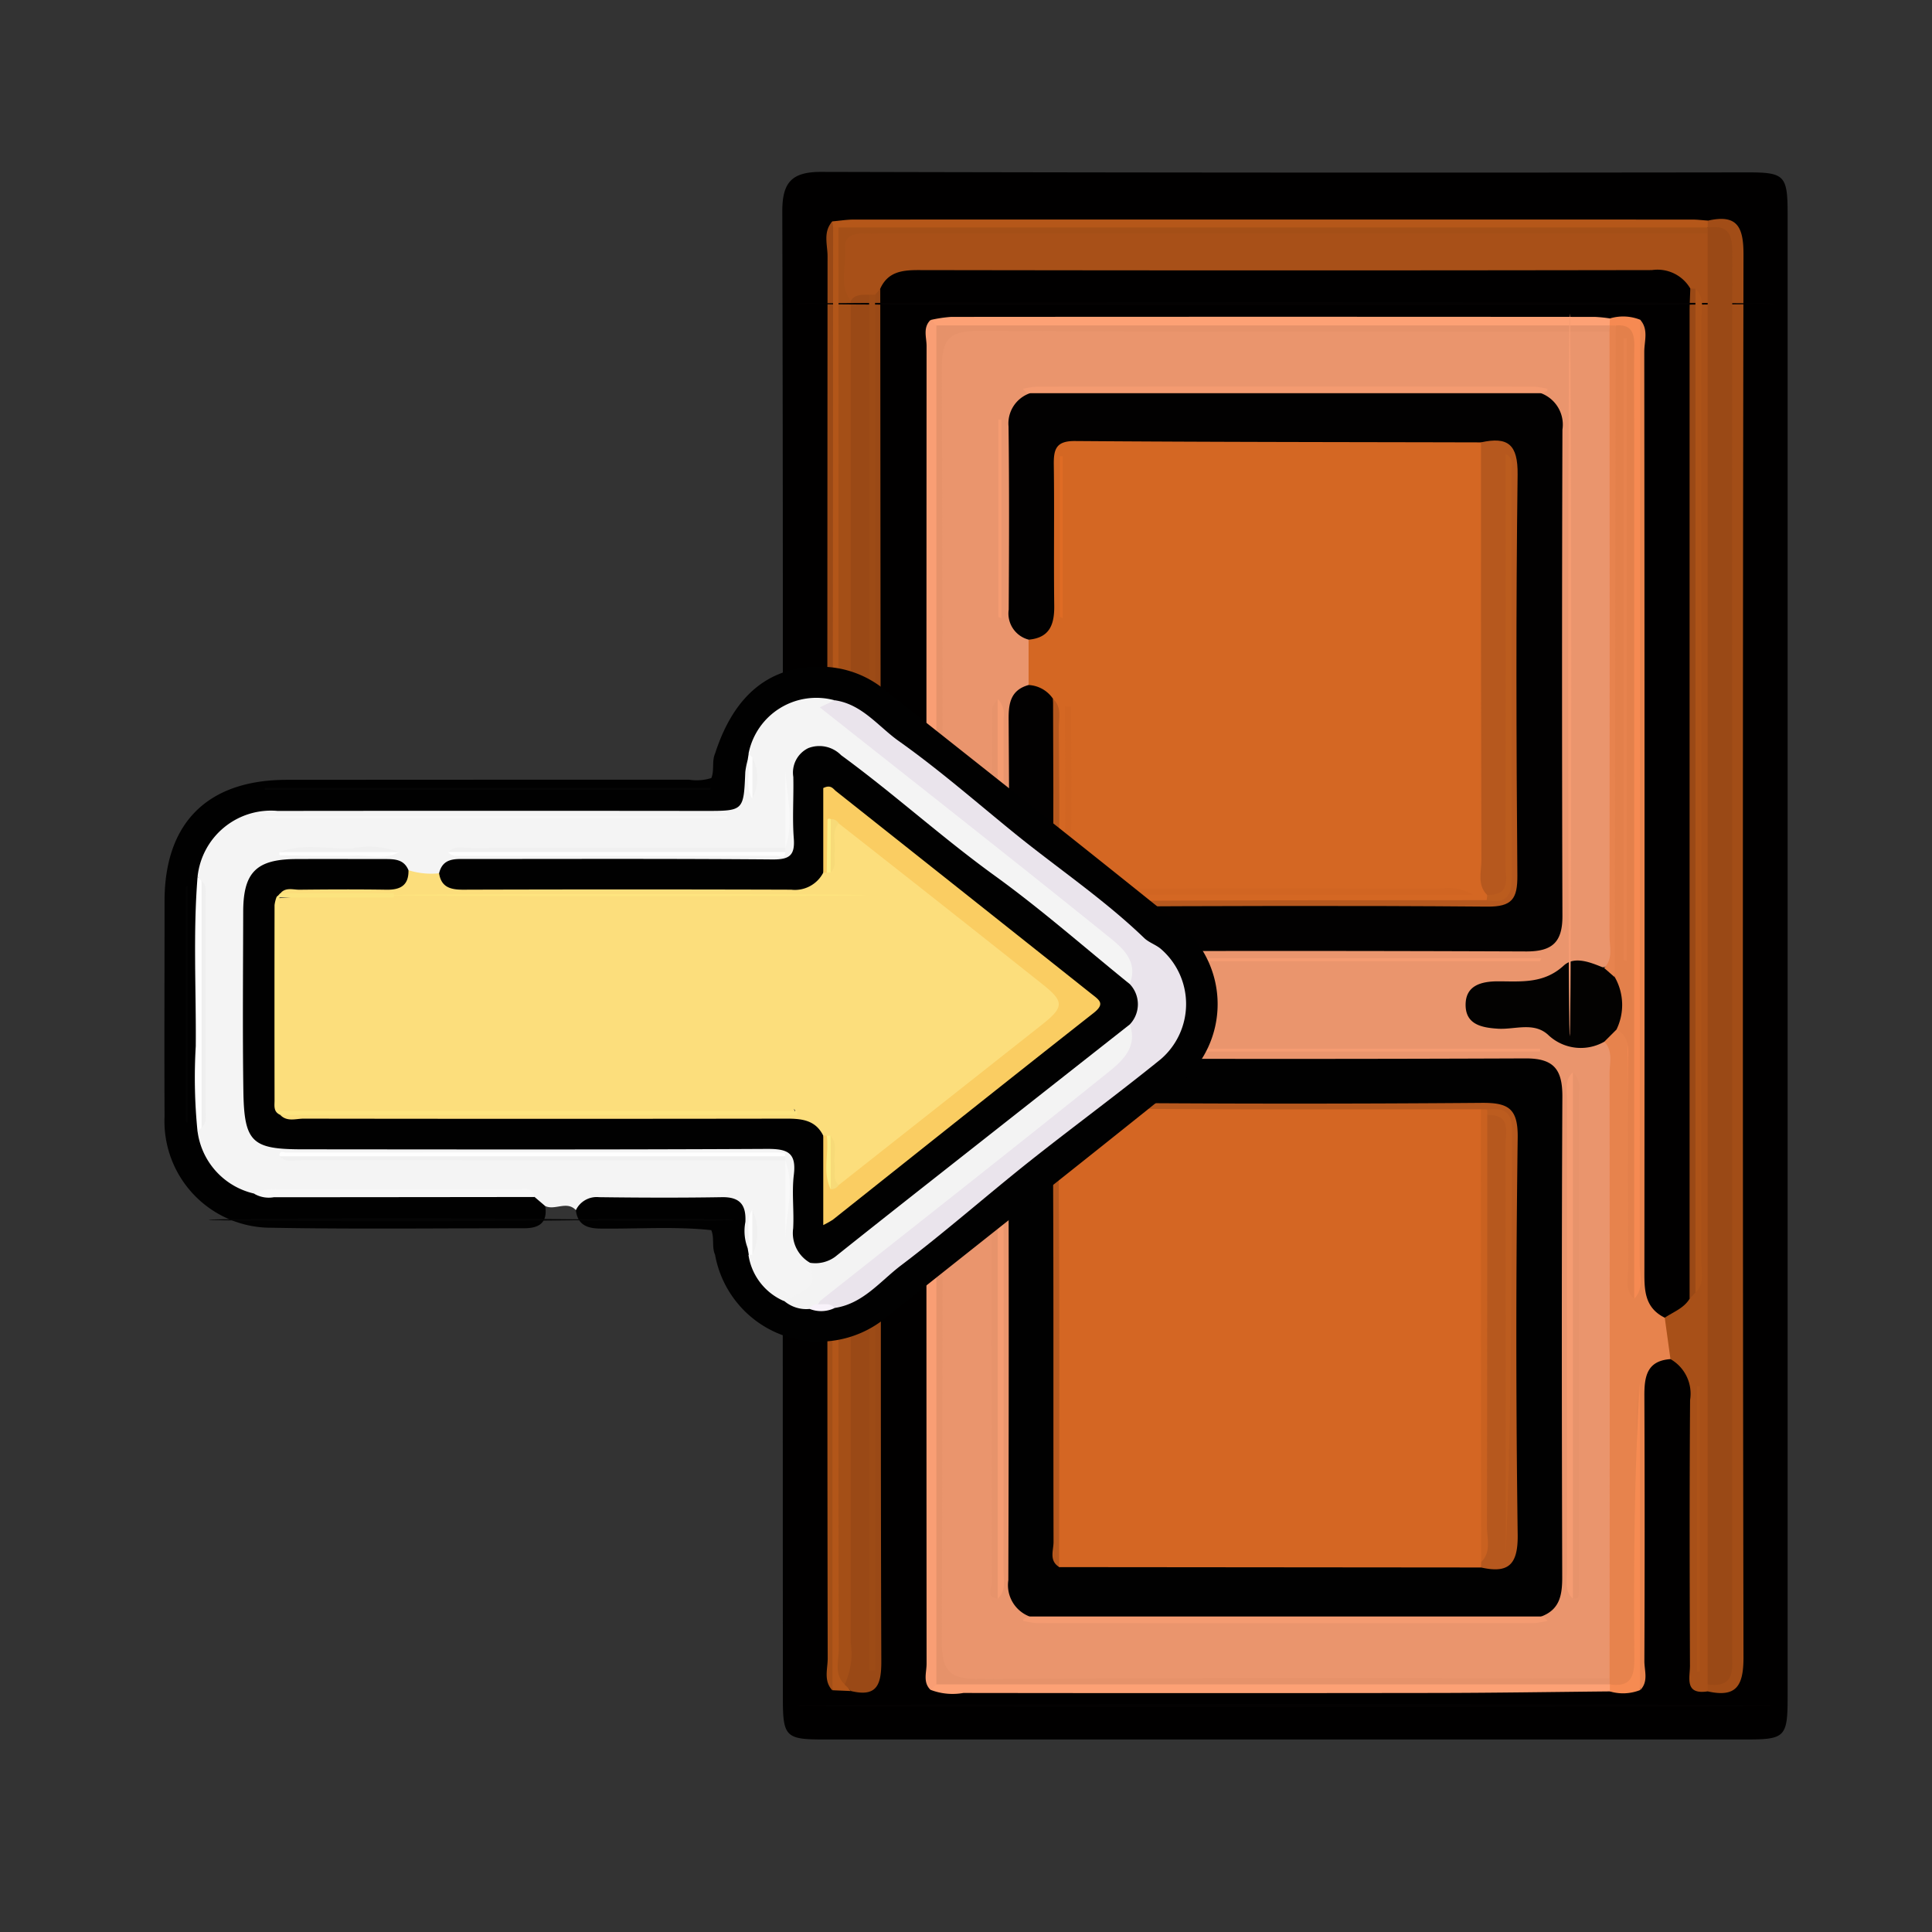 <svg xmlns="http://www.w3.org/2000/svg" xmlns:xlink="http://www.w3.org/1999/xlink" width="94" height="94" viewBox="0 0 94 94">
  <rect x="0" y="0" width="94" height="94" fill="#333333" stroke="none"/>
  <defs>
    <clipPath id="clip-path">
      <rect id="Rectángulo_279690" data-name="Rectángulo 279690" width="94" height="94" transform="translate(257 6702)" fill="#fff" stroke="#707070" stroke-width="1"/>
    </clipPath>
  </defs>
  <g id="Enmascarar_grupo_700185" data-name="Enmascarar grupo 700185" transform="translate(-257 -6702)" clip-path="url(#clip-path)">
    <g id="Grupo_843950" data-name="Grupo 843950" transform="translate(878.439 7174.943)">
      <g id="Grupo_843948" data-name="Grupo 843948" transform="translate(-583.374 -464.579)">
        <path id="Trazado_579076" data-name="Trazado 579076" d="M-511.4-418.959a2.162,2.162,0,0,1-1.155-2.177q.053-20.764,0-41.528c0-1.409.461-1.919,1.9-1.916q22.545.055,45.089.024c1.771,0,1.923.159,1.924,1.991q0,36.095,0,72.19c0,1.939-.122,2.065-2,2.065q-22.47,0-44.94,0c-1.8,0-1.945-.151-1.945-1.97q-.006-12.429-.006-24.857c0-.888-.012-1.746,1.2-1.811.9-.267,1.136.343,1.277,1.009a7.877,7.877,0,0,1,.063,1.63q0,10.474.007,20.949a4.308,4.308,0,0,0,.176,1.9.86.86,0,0,0,.921.248,1.084,1.084,0,0,0,.717-1.174c.008-.546.008-1.092.008-1.638q0-31.193,0-62.386a11.58,11.58,0,0,1,.111-2.524,2.058,2.058,0,0,1,1.973-1.317c.346-.031.693-.04,1.039-.04q16.94-.008,33.881,0c1.187,0,2.442-.075,3.028,1.331a5.912,5.912,0,0,1,.122,1.623q.006,23.017,0,46.034a8.056,8.056,0,0,1-.066,1.334,1.522,1.522,0,0,1-1.769,1.26,1.733,1.733,0,0,1-1.083-1.774c-.033-.991-.017-1.981-.017-2.972q0-20.584-.007-41.168a4.246,4.246,0,0,0-.2-2.041c-.416-.442-.964-.286-1.471-.321q-15.171,0-30.338.005a3.64,3.64,0,0,0-1.892.216c-.5.481-.37,1.108-.37,1.688q-.011,31.04,0,62.08c0,.58-.133,1.209.391,1.671a3.9,3.9,0,0,0,1.9.2q15.146.012,30.29,0c.5-.031,1.043.107,1.478-.289a3.159,3.159,0,0,0,.215-1.75c.015-3.969-.008-7.939.016-11.908.007-1.061.156-2.044,1.586-1.987,1.2.36,1.33,1.328,1.333,2.368.01,3.967-.007,7.935.013,11.9,0,.613-.176,1.347.7,1.588a.972.972,0,0,0,1.108-1.091c0-.3.011-.595.011-.893q0-33.26,0-66.521c0-1,.171-2.108-1.39-2.041q-20.215-.029-40.429,0a3.1,3.1,0,0,0-1.6.2c-.592.567-.386,1.3-.387,1.973q-.019,18.579-.011,37.158a19.921,19.921,0,0,1-.05,2.228A1.322,1.322,0,0,1-511.4-418.959Z" transform="translate(512.552 464.579)" fill="#010000"/>
        <path id="Trazado_579077" data-name="Trazado 579077" d="M-507.4-384.724c-.436-.463-.224-1.036-.225-1.553q-.023-11.412-.01-22.824c0-.8.1-1.64-.979-1.866q-.033-1.006-.066-2.012l1.03-.917a1.458,1.458,0,0,0,.217-.526c.076-13.158.008-26.315.041-39.472a3.456,3.456,0,0,1,.233-2.026,3.308,3.308,0,0,1,1.465-.117q20.2-.007,40.407,0a.674.674,0,0,1,.533.188.46.46,0,0,1-.255.475,6.066,6.066,0,0,1-2.637.268q-17.691.013-35.383.006h-.743c-2.621.008-2.787.209-2.363,2.85a8.191,8.191,0,0,1,.072,1.632q0,31.6-.008,63.208c0,.854.271,1.829-.692,2.426-.571.045-.478-.386-.478-.707q-.011-11.971,0-23.942a.531.531,0,0,1,.039-.166,4.643,4.643,0,0,0-.045,1.313q-.009,11.079-.012,22.158A3.148,3.148,0,0,1-507.4-384.724Z" transform="translate(509.831 458.599)" fill="#a44f17"/>
        <path id="Trazado_579078" data-name="Trazado 579078" d="M-502.181-451.233c-.592-.808-.2-1.723-.273-2.587-.04-.507.313-.679.769-.682.4,0,.793-.007,1.189-.007h40c.744.848.5,1.886.5,2.852q.023,29.178.011,58.356c0,2.431.005,4.863,0,7.294a5.387,5.387,0,0,1-.188,1.915,2.923,2.923,0,0,1-.314.51c-1.141.178-.859-.676-.861-1.248-.016-4.309-.026-8.619.006-12.928a1.936,1.936,0,0,0-.954-1.989,1.348,1.348,0,0,1-.278-2.015c.421-.284.927-.457,1.209-.923a1.92,1.92,0,0,0,.262-.781c.021-15.95.049-31.9-.014-47.847a1.491,1.491,0,0,0-.213-.52,1.845,1.845,0,0,0-1.869-.9q-17.847.03-35.694,0c-.8,0-1.487.09-1.853.909a.943.943,0,0,1-.314.463,1.523,1.523,0,0,1-.36.128A1.91,1.91,0,0,1-502.181-451.233Z" transform="translate(505.507 457.51)" fill="#a85018"/>
        <path id="Trazado_579079" data-name="Trazado 579079" d="M-500.9-445.211l.25-.284q.016,18.672.03,37.344c.005,9.82-.014,19.64.022,29.46,0,1.129-.229,1.724-1.473,1.421-.091-.118-.275-.149-.308-.323a3.606,3.606,0,0,0,.294-2.028q0-32.642,0-65.285c.217-.343.565-.291.894-.3a3.708,3.708,0,0,1,.138,1.757q.013,31.869.01,63.738a12.236,12.236,0,0,0,0,1.353c-.034-.164.01-.614.01-1.06q0-32.167,0-64.334A2.942,2.942,0,0,1-500.9-445.211Z" transform="translate(505.413 451.182)" fill="#9a4916"/>
        <path id="Trazado_579080" data-name="Trazado 579080" d="M-375.986-391.884l.278,2.015c-1.146.079-1.273.848-1.269,1.78q.026,6.458,0,12.916c0,.466.209.988-.2,1.406a24.044,24.044,0,0,1-.132-4.577c-.033-3.356-.011-6.712-.013-10.068q-.009,6.855,0,13.71c0,.682-.329.864-.923.8a.757.757,0,0,1-.531-.174,1.41,1.41,0,0,1-.261-.513,3.744,3.744,0,0,1-.114-1.029c-.012-9.841-.029-19.681,0-29.522a.863.863,0,0,1,.846-.917c.924.233.817.987.823,1.67.026,3.1-.033,6.2.029,9.266-.181-14.513-.167-29-.148-43.487a2.39,2.39,0,0,1,.419-1.832c.42.471.2,1.04.2,1.556q.022,22.289.006,44.579C-376.976-393.344-377.034-392.4-375.986-391.884Z" transform="translate(418.918 447.632)" fill="#e7834d"/>
        <path id="Trazado_579081" data-name="Trazado 579081" d="M-361.769-385.274v-.338a1.671,1.671,0,0,0,.634-1.284c.029-.6.054-1.189.054-1.784q0-32.372-.015-64.745c0-1.048.313-2.215-.671-3.07l0,0q-.235-.173.008-.335c1.4-.319,1.737.263,1.735,1.635q-.06,34.146,0,68.292C-360.027-385.526-360.385-384.965-361.769-385.274Z" transform="translate(406.787 459.202)" fill="#a24d17"/>
        <path id="Trazado_579082" data-name="Trazado 579082" d="M-488.929-373.749c-.375-.374-.186-.845-.187-1.265q-.017-32.057,0-64.113c0-.419-.189-.891.187-1.264a1.011,1.011,0,0,1,.6.618,7.274,7.274,0,0,1,.117,1.922q.006,30.78,0,61.561a7.363,7.363,0,0,1-.115,1.924A1.006,1.006,0,0,1-488.929-373.749Z" transform="translate(496.133 447.6)" fill="#f99e74"/>
        <path id="Trazado_579083" data-name="Trazado 579083" d="M-364.407-445.533l.249.007a2.416,2.416,0,0,1,.136,1.31q.009,23.11,0,46.221a2.434,2.434,0,0,1-.135,1.31l-.285.3q0-23.981,0-47.963C-364.445-444.742-364.421-445.138-364.407-445.533Z" transform="translate(408.583 451.209)" fill="#9a4916"/>
        <path id="Trazado_579084" data-name="Trazado 579084" d="M-376.215-440.81q-.006,22.966-.022,45.932c0,.569.215,1.2-.27,1.7a11.076,11.076,0,0,1-.142-3.09c-.383-14.056-.272-28.117-.291-42.176a2.6,2.6,0,0,0-.225-1.443,2.339,2.339,0,0,0-.383-.345c-.059-.061-.118-.124-.176-.185a.351.351,0,0,1,.036-.458A2.233,2.233,0,0,1-376.215-440.81Z" transform="translate(417.953 448.004)" fill="#f68a52"/>
        <path id="Trazado_579085" data-name="Trazado 579085" d="M-462-456.751l-.008.335h-42.281a.256.256,0,0,1-.342.053.269.269,0,0,1,.044-.349c.343-.03.686-.087,1.028-.088q20.41-.006,40.82,0C-462.5-456.8-462.249-456.767-462-456.751Z" transform="translate(507.026 459.119)" fill="#b55719"/>
        <path id="Trazado_579086" data-name="Trazado 579086" d="M-505.074-456.5l.035.291a3.143,3.143,0,0,1,.105,1.32q.007,19.682,0,39.364a2.5,2.5,0,0,1-.132,1.311l-.258.009q0-20.3.014-40.593C-505.309-455.361-505.543-455.986-505.074-456.5Z" transform="translate(507.509 458.906)" fill="#9a4916"/>
        <ellipse id="Elipse_7190" data-name="Elipse 7190" cx="23.898" cy="0.076" rx="23.898" ry="0.076" transform="translate(0.541 6.339)" fill="#040202"/>
        <ellipse id="Elipse_7191" data-name="Elipse 7191" cx="23.901" cy="0.077" rx="23.901" ry="0.077" transform="translate(0.538 74.545)" fill="#040202"/>
        <path id="Trazado_579087" data-name="Trazado 579087" d="M-455.317-440.841l-.014.337c-.513.537-1.189.421-1.818.422q-14.552.017-29.1,0a2.448,2.448,0,0,1-1.83-.422l-.292-.261a6.639,6.639,0,0,1,1-.151q15.66-.012,31.32,0A6.969,6.969,0,0,1-455.317-440.841Z" transform="translate(495.581 447.97)" fill="#fda175"/>
        <path id="Trazado_579088" data-name="Trazado 579088" d="M-488.378-218.386l.292-.26a2.446,2.446,0,0,1,1.83-.422q14.548-.011,29.1,0a2.468,2.468,0,0,1,1.832.419h.013q.134.116.088.229c-.031.076-.061.113-.091.113-2.817.027-5.635.072-8.453.076q-11.5.016-23.007,0A2.98,2.98,0,0,1-488.378-218.386Z" transform="translate(495.582 292.237)" fill="#fda175"/>
        <path id="Trazado_579089" data-name="Trazado 579089" d="M-503.785-277.192l.308.323-.9-.038v-25.565a3.045,3.045,0,0,1,.288,1.857c.012,7.243,0,14.487.018,21.73C-504.072-278.317-504.3-277.683-503.785-277.192Z" transform="translate(506.815 350.781)" fill="#b25619"/>
        <path id="Trazado_579090" data-name="Trazado 579090" d="M-377.448-252.16q0-.171,0-.343c1.067.16,1.2-.444,1.19-1.322-.029-4.49-.013-8.981.281-13.473v15.073A2.245,2.245,0,0,1-377.448-252.16Z" transform="translate(417.71 326.09)" fill="#f68b52"/>
        <path id="Trazado_579091" data-name="Trazado 579091" d="M-361.495-455.561c1.224-.181,1.2.607,1.2,1.469q-.021,11.448-.008,22.9,0,22.451,0,44.9c0,.84.19,1.8-1.192,1.616q0-35.294,0-70.589Q-361.5-455.414-361.495-455.561Z" transform="translate(406.514 458.267)" fill="#9a4916"/>
        <path id="Trazado_579092" data-name="Trazado 579092" d="M-504.356-413.524q.013-21,.027-41.995l.264,0q0,20.147-.012,40.294C-504.077-414.652-503.859-414.022-504.356-413.524Z" transform="translate(506.799 458.219)" fill="#b25619"/>
        <path id="Trazado_579093" data-name="Trazado 579093" d="M-498.1-444.541V-377.6h-.289v-66.934C-498.294-444.534-498.2-444.536-498.1-444.541Z" transform="translate(502.61 450.513)" fill="#9d4b16"/>
        <path id="Trazado_579094" data-name="Trazado 579094" d="M-363.482-396.67q0-24.42,0-48.84c.475.443.285,1.023.286,1.545q.015,22.876,0,45.751C-363.2-397.693-363.006-397.113-363.482-396.67Z" transform="translate(407.907 451.193)" fill="#ad5318"/>
        <path id="Trazado_579095" data-name="Trazado 579095" d="M-363.1-266.346v13.893h-.148v-13.9Z" transform="translate(407.743 325.426)" fill="#ad5318"/>
        <path id="Trazado_579096" data-name="Trazado 579096" d="M-454.611-404.374c.433.462.253,1.036.254,1.561q.014,14.707,0,29.415a2.747,2.747,0,0,1-1.458.139c-9.865.008-19.731-.014-29.6.032-1.2.006-1.581-.271-1.578-1.537q.061-31.388,0-62.776c0-1.24.329-1.564,1.558-1.558,9.914.049,19.83.027,29.744.03a4.292,4.292,0,0,1,1.329.078,2.05,2.05,0,0,1,.419,1.672q.016,13.885,0,27.77a2.787,2.787,0,0,1-.24,1.443c-1.549.313-3.015.975-4.6,1.157-.341.039-.69,0-1.028.073-.439.092-.949.193-.915.764s.575.7.994.665C-457.9-405.612-456.36-404.5-454.611-404.374Z" transform="translate(494.604 446.691)" fill="#ea956d"/>
        <path id="Trazado_579097" data-name="Trazado 579097" d="M-454.643-439.224c-10.212,0-20.425.025-30.637-.031-1.385-.008-1.856.3-1.852,1.777q.072,31.016,0,62.033c0,1.48.469,1.784,1.853,1.777,10.212-.056,20.424-.03,30.637-.03,0,.1,0,.2,0,.295l-32.757,0v-66.121l32.753,0,.02.006a.181.181,0,0,1,.056.2C-454.595-439.256-454.62-439.224-454.643-439.224Z" transform="translate(494.893 446.991)" fill="#e6926a"/>
        <path id="Trazado_579098" data-name="Trazado 579098" d="M-377.125-439.518c.753-.068.909.359.9,1.008-.024,1.435-.007,2.872-.007,4.308q0,21.019,0,42.037c-.482-.434-.289-1.011-.292-1.528-.016-3.34-.007-6.68-.01-10.02,0-.581.109-1.208-.561-1.549a6.791,6.791,0,0,1-.218-3.067c.093-9.863.011-19.724.047-29.585A3.164,3.164,0,0,1-377.125-439.518Z" transform="translate(417.676 446.991)" fill="#e3804b"/>
        <path id="Trazado_579099" data-name="Trazado 579099" d="M-393.741-335.006a2.729,2.729,0,0,1,.076,2.541l-.589.588a2.3,2.3,0,0,1-2.741-.336c-.7-.635-1.614-.245-2.428-.294s-1.58-.212-1.582-1.157.753-1.148,1.578-1.148c1.118,0,2.223.127,3.194-.765.53-.487,1.323-.153,1.975.117C-394.094-335.3-393.774-335.317-393.741-335.006Z" transform="translate(434.248 374.194)" fill="#030201"/>
        <path id="Trazado_579100" data-name="Trazado 579100" d="M-377.849-407.79l-.518-.454c.441-.459.257-1.034.257-1.558q.015-14.705,0-29.41c0-.1.009-.2.019-.295.094,0,.188,0,.282,0Q-377.827-423.648-377.849-407.79Z" transform="translate(418.355 446.979)" fill="#e7834e"/>
        <path id="Trazado_579101" data-name="Trazado 579101" d="M-472.358-409.889l0-2.207a5.128,5.128,0,0,0,.684-2.976c-.018-1.68-.049-3.363.016-5.042.064-1.64.435-2.067,2.03-2.082,5.98-.055,11.96-.044,17.94-.006a2.237,2.237,0,0,1,1.406.386,2.711,2.711,0,0,1,.433,1.841q.023,10.114.008,20.228a.835.835,0,0,1-.276.5,3.33,3.33,0,0,1-1.876.276q-8.445.014-16.891,0c-2.216,0-2.39-.215-2.431-2.495-.043-2.368.13-4.738-.11-7.1C-471.557-409.124-472.131-409.387-472.358-409.889Z" transform="translate(484.338 434.854)" fill="#d46723"/>
        <path id="Trazado_579102" data-name="Trazado 579102" d="M-474.636-292.7a1.631,1.631,0,0,1-1.029-1.764q.038-11.838,0-23.675c-.006-1.323.545-1.718,1.79-1.713q11.685.047,23.371,0c1.385-.007,1.8.541,1.795,1.864-.039,7.792-.028,15.585-.007,23.377,0,.867-.117,1.579-1.026,1.914-.247.231-.556.172-.848.172q-11.6,0-23.2,0C-474.08-292.526-474.389-292.467-474.636-292.7Z" transform="translate(486.66 362.984)" fill="#010101"/>
        <path id="Trazado_579103" data-name="Trazado 579103" d="M-474.688-414.656a1.523,1.523,0,0,1,1.192.675,80.975,80.975,0,0,1,.1,8.611c-.008,1.146.351,1.4,1.438,1.393,6.151-.05,12.3-.021,18.456-.026,1.933,0,2.194-.276,2.2-2.277,0-5.905-.027-11.811.026-17.716a2.235,2.235,0,0,0-1.391-2.465c-6.588-.016-13.176-.016-19.763-.066-.926-.007-1.042.4-1.031,1.165.032,2.279-.008,4.559.021,6.838.012.91-.21,1.568-1.241,1.661a1.312,1.312,0,0,1-.974-1.46c.017-2.97.029-5.941-.008-8.911a1.556,1.556,0,0,1,1.025-1.613c.248-.229.557-.171.849-.171q11.6,0,23.2,0c.291,0,.6-.058.849.171a1.63,1.63,0,0,1,1.026,1.765q-.037,11.829,0,23.658c.006,1.3-.513,1.736-1.773,1.731q-11.677-.048-23.355,0c-1.35.007-1.857-.473-1.829-1.83.064-3.123.03-6.249.013-9.374C-475.67-413.688-475.609-414.4-474.688-414.656Z" transform="translate(486.668 439.621)" fill="#020101"/>
        <path id="Trazado_579104" data-name="Trazado 579104" d="M-448.062-429.2h-24.9a.4.4,0,0,1-.142-.038,1.587,1.587,0,0,1-.173-.174,4.083,4.083,0,0,1,.665-.108q12.1-.009,24.2,0a4.084,4.084,0,0,1,.664.108c-.013.038-.016.1-.041.109A2.676,2.676,0,0,1-448.062-429.2Z" transform="translate(484.979 439.968)" fill="#f49b71"/>
        <path id="Trazado_579105" data-name="Trazado 579105" d="M-472.955-228.73h24.891a.4.4,0,0,1,.142.038,1.662,1.662,0,0,1,.176.173,4,4,0,0,1-.662.111q-12.1.009-24.2,0a3.993,3.993,0,0,1-.662-.111c.014-.037.017-.1.043-.108A2.653,2.653,0,0,1-472.955-228.73Z" transform="translate(484.979 299.015)" fill="#f49b71"/>
        <path id="Trazado_579106" data-name="Trazado 579106" d="M-478.241-291.968c-.569-.069-.284-.511-.285-.76q-.025-11.8-.01-23.608c0-.431-.118-.9.3-1.243a1.681,1.681,0,0,1,.14,1.01q.005,11.8,0,23.592A1.659,1.659,0,0,1-478.241-291.968Z" transform="translate(488.716 361.386)" fill="#e7936b"/>
        <path id="Trazado_579107" data-name="Trazado 579107" d="M-383.845-317.579a1.045,1.045,0,0,1,.3.946q0,12.1,0,24.2a1.391,1.391,0,0,1-.059.425c-.011.035-.155.027-.238.039a1.661,1.661,0,0,1-.142-1.009q-.005-11.8,0-23.592A1.681,1.681,0,0,1-383.845-317.579Z" transform="translate(422.307 361.386)" fill="#e7936b"/>
        <path id="Trazado_579108" data-name="Trazado 579108" d="M-472.184-321.443h24.79v.144h-24.858Z" transform="translate(484.261 364.099)" fill="#f59c72"/>
        <path id="Trazado_579109" data-name="Trazado 579109" d="M-477.4-291.968q0-12.806,0-25.611c.437.4.279.921.28,1.4q.013,11.41,0,22.821C-477.123-292.888-476.964-292.362-477.4-291.968Z" transform="translate(487.878 361.386)" fill="#f59c72"/>
        <path id="Trazado_579110" data-name="Trazado 579110" d="M-384.213-317.579q0,12.806,0,25.611c-.44-.394-.281-.92-.281-1.395q-.013-11.41,0-22.821C-384.492-316.658-384.65-317.184-384.213-317.579Z" transform="translate(422.675 361.386)" fill="#f59c72"/>
        <ellipse id="Elipse_7192" data-name="Elipse 7192" cx="0.075" cy="17.586" rx="0.075" ry="17.586" transform="translate(38.234 6.89)" fill="#f59c72"/>
        <path id="Trazado_579111" data-name="Trazado 579111" d="M-447.26-336.051h-24.79v-.144h24.858Z" transform="translate(484.121 374.455)" fill="#f59c72"/>
        <path id="Trazado_579112" data-name="Trazado 579112" d="M-478.06-366.932c-.094-.166-.268-.331-.269-.5q-.023-5.309,0-10.618c0-.166.176-.332.269-.5A94.851,94.851,0,0,1-478.06-366.932Z" transform="translate(488.535 404.184)" fill="#e7936b"/>
        <path id="Trazado_579113" data-name="Trazado 579113" d="M-477.4-366.933q0-5.807,0-11.613a1.066,1.066,0,0,1,.285.945q0,4.862,0,9.723A1.065,1.065,0,0,1-477.4-366.933Z" transform="translate(487.875 404.185)" fill="#f59c71"/>
        <path id="Trazado_579114" data-name="Trazado 579114" d="M-477.273-414.55v-9.607l.144,0v9.667Z" transform="translate(487.786 436.204)" fill="#f59c71"/>
        <path id="Trazado_579115" data-name="Trazado 579115" d="M-375.208-407.14v-30.235h.149v30.281Z" transform="translate(416.138 445.482)" fill="#e7834e"/>
        <path id="Trazado_579116" data-name="Trazado 579116" d="M-447.559-420.632c1.313-.29,1.8.1,1.781,1.57-.084,6.5-.063,13-.012,19.5.009,1.144-.258,1.528-1.469,1.518-6.647-.055-13.294-.033-19.942.005-.908.005-1.2-.266-1.189-1.182.047-2.977.013-5.954.01-8.931.433.4.277.923.279,1.4.014,2.326.053,4.653-.015,6.977-.031,1.059.22,1.48,1.384,1.469,6.48-.061,12.962-.043,19.442-.052,1.019-.006,1.1-.638,1.093-1.47-.026-6.136-.017-12.271-.008-18.407,0-.471-.128-.974.084-1.332-.3.331-.085.842-.086,1.3-.017,6.185-.009,12.37-.015,18.556,0,.674.168,1.55-1.04,1.1-.493-.5-.277-1.126-.278-1.694Q-447.566-410.473-447.559-420.632Z" transform="translate(481.551 433.791)" fill="#b6581e"/>
        <path id="Trazado_579117" data-name="Trazado 579117" d="M-466.169-377.315c0,2.472.049,4.946-.023,7.416-.032,1.1.3,1.455,1.425,1.445,5.5-.052,11.008-.028,16.513-.015a2.381,2.381,0,0,1,1.645.289h-6.454c-4.017,0-8.034-.027-12.05.019-1.015.012-1.4-.274-1.376-1.339.065-2.617.021-5.236.021-7.854Z" transform="translate(480.216 403.348)" fill="#d16522"/>
        <path id="Trazado_579118" data-name="Trazado 579118" d="M-397.552-397.1c1.166.046.89-.823.891-1.46q.018-9.228.007-18.455v-1.542c.438.257.286.57.286.812.01,6.5,0,13,.018,19.5,0,.884-.009,1.645-1.23,1.41A1.159,1.159,0,0,0-397.552-397.1Z" transform="translate(431.843 432.273)" fill="#bb5c1e"/>
        <path id="Trazado_579119" data-name="Trazado 579119" d="M-467.262-410.344v-7.822l.146,0v7.882Z" transform="translate(480.759 431.999)" fill="#de6b24"/>
        <path id="Trazado_579120" data-name="Trazado 579120" d="M-447.253-289.659l-20.53-.018a1.821,1.821,0,0,1-.151-1.154q-.009-9.955,0-19.911c0-.655-.229-1.4.938-1.385,6.582.084,13.166-.087,19.748.1a1.67,1.67,0,0,1,.418,1.375c.011,6.639.03,13.278-.008,19.917a2.308,2.308,0,0,1-.093.586A1.5,1.5,0,0,1-447.253-289.659Z" transform="translate(481.245 357.56)" fill="#d46623"/>
        <path id="Trazado_579121" data-name="Trazado 579121" d="M-447.608-289.993c0-.088.007-.176.009-.264a3.123,3.123,0,0,0,.143-1.6c.053-6.706-.08-13.414.073-20.12,1.123-.524,1.118.229,1.118.985q0,6.843,0,13.685c0,1.96.041,3.921.01,5.881q0-9.695-.009-19.39c0-.573.3-1.405-.811-1.344a.9.9,0,0,1-.533-.125c-6.295,0-12.59.025-18.884-.044-1.284-.014-1.694.294-1.68,1.639.072,6.891.036,13.782.037,20.673-.5-.311-.27-.808-.271-1.214-.016-6.644.012-13.288-.034-19.931-.007-1.073.225-1.457,1.383-1.446q9.74.088,19.48.01c1.292-.01,1.774.26,1.754,1.7q-.131,9.667,0,19.335C-445.809-290.095-446.3-289.7-447.608-289.993Z" transform="translate(481.6 357.893)" fill="#b6581e"/>
        <path id="Trazado_579122" data-name="Trazado 579122" d="M-398.5-311.526a2.887,2.887,0,0,1,.292,0q.173.082.122.177c-.035.065-.07.1-.107.1q0,10.026-.012,20.052c0,.568.216,1.2-.283,1.694Q-398.494-300.515-398.5-311.526Z" transform="translate(432.489 357.139)" fill="#c96120"/>
        <path id="Trazado_579123" data-name="Trazado 579123" d="M-397.5-311.29a2.658,2.658,0,0,0-.015-.275c.746-.089,1.219.049,1.215.99-.025,6.883-.013,13.767-.307,20.662v-1.321q0-9.3-.008-18.595C-396.621-310.461-396.334-311.337-397.5-311.29Z" transform="translate(431.801 357.181)" fill="#bc5c1f"/>
      </g>
      <g id="Grupo_843949" data-name="Grupo 843949" transform="translate(-613.439 -440.505)">
        <path id="Trazado_579124" data-name="Trazado 579124" d="M-586.647-379.575q1.411-4.357,5.308-4.218a4.928,4.928,0,0,1,2.937,1.112c4.748,3.766,9.51,7.517,14.229,11.319a5,5,0,0,1,0,7.965c-4.719,3.8-9.487,7.546-14.226,11.323a5.135,5.135,0,0,1-8.249-3.109c-.169-.384-.024-.815-.184-1.2-1.8-.192-3.611-.053-5.416-.077-.654-.009-1.089-.2-1.174-.9.073-.654.49-.889,1.093-.9,1.983-.021,3.966-.035,5.948.005.97.02,1.346.432,1.422,1.41a8.7,8.7,0,0,0,.059.986,2.359,2.359,0,0,1,.113.465,3.1,3.1,0,0,0,1.624,2.244,3.442,3.442,0,0,0,1.13.389,1.8,1.8,0,0,0,1.175-.091,2.993,2.993,0,0,0,1.245-.6c4.78-3.719,9.46-7.565,14.243-11.278a3.431,3.431,0,0,0,.055-5.272c-3.781-3.043-7.721-5.887-11.393-9.069-1.054-.913-2.265-1.635-3.322-2.552a1.591,1.591,0,0,0-.829-.314c-1.4-.59-3.719.8-3.914,2.519a2.614,2.614,0,0,1-.116.478c-.082,2.787-.735,2.434-2.688,2.436q-10.092.012-20.185.006a3.492,3.492,0,0,0-3.758,3c-.072,3.986-.007,7.971-.029,11.953a3.441,3.441,0,0,0,2.811,3.227c3.623.105,7.245.015,10.865.046.731.006,1.462-.027,2.193.027.394.072.72.221.765.684.134.806-.281,1.086-1.018,1.085-4.095,0-8.191.05-12.285-.024a5.183,5.183,0,0,1-5.215-5.409c-.015-3.494,0-6.989,0-10.484,0-3.813,2.1-5.9,5.946-5.9q9.788-.007,19.576-.006a2.38,2.38,0,0,0,1.081-.081C-586.672-378.76-586.815-379.191-586.647-379.575Z" transform="translate(613.439 383.797)" fill="#010101"/>
        <path id="Trazado_579125" data-name="Trazado 579125" d="M-581.265-351.911a2.31,2.31,0,0,1-.11-1.269c.043-.834-.265-1.221-1.145-1.206-1.991.033-3.983.026-5.974,0a1.121,1.121,0,0,0-1.128.63c-.445-.472-1.017.029-1.494-.2l-.518-.442a1.418,1.418,0,0,0-.96-.183c-4.23.007-8.46-.026-12.689.018a3.577,3.577,0,0,1-2.745-3.02,1.153,1.153,0,0,0,.179-.492q.035-5.707,0-11.413a1.149,1.149,0,0,0-.179-.491,3.59,3.59,0,0,1,3.893-3.2q10.4-.012,20.8,0c1.878,0,1.876,0,1.955-1.89a3.722,3.722,0,0,1,.114-.576c.392.317.192.74.2,1.124a4.532,4.532,0,0,0,0-1.089,1.325,1.325,0,0,0-.154-.363,3.36,3.36,0,0,1,4.178-2.591c-.257.547.193.745.507.991,4,3.128,7.933,6.341,11.939,9.462a6.126,6.126,0,0,1,2.1,2.215c.188.428.617,1.028-.307,1.229a2.315,2.315,0,0,1-1.009-.621c-4.152-3.4-8.441-6.62-12.58-10.033a4.725,4.725,0,0,0-.567-.41c-.934-.561-1.658-.227-1.762.853-.086.9-.021,1.8-.031,2.7-.017,1.552-.149,1.69-1.738,1.692q-7,.008-14,0a2.713,2.713,0,0,0-1.795.468,2.122,2.122,0,0,1-1.754-.163,2.508,2.508,0,0,0-1.257-.26c-1.331-.007-2.662-.023-3.993,0-1.6.032-2.161.557-2.209,2.178-.069,2.361-.017,4.723-.023,7.085,0,.665-.026,1.331.02,2,.114,1.625.538,2.059,2.172,2.071,4.16.032,8.32.009,12.479.012,3.494,0,6.988-.01,10.482.006,1.407.006,1.614.227,1.644,1.624.015.7.018,1.4,0,2.1a3,3,0,0,0,.518,1.885c.054.12-.01-.035.043.087.667,1.551.413,1.937-1.353,2.053a2.911,2.911,0,0,1-1.708-2.23.9.9,0,0,0,.146-.225,3.4,3.4,0,0,0-.027-1.226C-581.043-352.641-580.89-352.235-581.265-351.911Z" transform="translate(609.641 380.196)" fill="#f4f4f4"/>
        <path id="Trazado_579126" data-name="Trazado 579126" d="M-491.574-364.516c.44-1.149-.416-1.8-1.087-2.345-4.621-3.729-9.294-7.394-13.994-11.114l.718-.346c1.338.187,2.122,1.276,3.122,1.985,1.975,1.4,3.8,3,5.681,4.526,2.085,1.686,4.32,3.191,6.26,5.057.229.221.569.324.814.533a3.541,3.541,0,0,1-.008,5.365c-2.1,1.7-4.281,3.3-6.4,4.981-2.092,1.664-4.1,3.433-6.233,5.047-1.015.769-1.851,1.873-3.241,2.076-.24-.213-.574.1-.808-.145-.052-.723.6-.909,1.009-1.226,3.977-3.116,7.878-6.328,11.866-9.429a11.079,11.079,0,0,0,1.382-1.142,2.629,2.629,0,0,0,.833-1.859A3.739,3.739,0,0,0-491.574-364.516Z" transform="translate(538.543 379.953)" fill="#eae4ec"/>
        <path id="Trazado_579127" data-name="Trazado 579127" d="M-495.478-325.47c.392,1.082-.344,1.765-1.009,2.3-4.658,3.746-9.36,7.437-14.047,11.148a.584.584,0,0,0-.1.168.5.5,0,0,1-.412.232,1.661,1.661,0,0,1-1.26-.4c.06-.026.122-.051.181-.079,1.313-.64,1.313-.64,1.1-1.769,2.176-.935,3.77-2.677,5.6-4.085,3.054-2.35,6.065-4.757,9.059-7.186A.97.97,0,0,1-495.478-325.47Z" transform="translate(542.447 342.87)" fill="#f3f3f3"/>
        <path id="Trazado_579128" data-name="Trazado 579128" d="M-598.817-298.329a2.124,2.124,0,0,1,1.06-.224c3.9.006,7.8,0,11.7.01.331,0,.774-.168.89.378q-6.345.008-12.69.012A1.406,1.406,0,0,1-598.817-298.329Z" transform="translate(603.175 323.966)" fill="#f7f7f7"/>
        <path id="Trazado_579129" data-name="Trazado 579129" d="M-575.41-363.922h-21.657v-.1h21.7Z" transform="translate(601.946 369.915)" fill="#050505"/>
        <ellipse id="Elipse_7193" data-name="Elipse 7193" cx="9.146" cy="0.068" rx="9.146" ry="0.068" transform="translate(2.156 26.842)" fill="#050505"/>
        <path id="Trazado_579130" data-name="Trazado 579130" d="M-608.135-337.3l-.193.2a26.051,26.051,0,0,1-.087-4.161c.022-2.745-.134-5.492.087-8.235l.193.2a1.852,1.852,0,0,1,.093.975q.01,5.023,0,10.046A1.851,1.851,0,0,1-608.135-337.3Z" transform="translate(609.94 359.722)" fill="#fefefe"/>
        <path id="Trazado_579131" data-name="Trazado 579131" d="M-609.972-336.475v-11.452h.1v11.5Z" transform="translate(611.005 358.617)" fill="#040404"/>
        <ellipse id="Elipse_7194" data-name="Elipse 7194" cx="4.041" cy="0.055" rx="4.041" ry="0.055" transform="translate(19.647 26.855)" fill="#050505"/>
        <path id="Trazado_579132" data-name="Trazado 579132" d="M-518.17-369.626l.181.2a4.266,4.266,0,0,1,0,2c-.394-.584-.069-1.257-.234-1.869Z" transform="translate(546.598 373.849)" fill="#fdfdfd"/>
        <path id="Trazado_579133" data-name="Trazado 579133" d="M-518.221-293.284c.164-.612-.16-1.285.233-1.868a5.188,5.188,0,0,1,0,2.2l-.088,0h-.088Z" transform="translate(546.597 321.569)" fill="#fdfdfd"/>
        <path id="Trazado_579134" data-name="Trazado 579134" d="M-508.082-279.49a.417.417,0,0,1,.412-.232c.274.027.58-.085.8.187A1.507,1.507,0,0,1-508.082-279.49Z" transform="translate(539.479 310.738)" fill="#f8f2fa"/>
        <path id="Trazado_579135" data-name="Trazado 579135" d="M-589.041-356.17a3.658,3.658,0,0,0,1.489.149,4.914,4.914,0,0,0,2.511.457c4.623-.013,9.245-.006,13.868-.006a2.7,2.7,0,0,0,1.892-.449,3.059,3.059,0,0,1,.271-.183c.084-.059.172-.114.258-.169.279-.344.142-.754.175-1.136.031-.354-.024-.73.3-.994.467-.167.76.168,1.059.406,3.069,2.448,6.17,4.856,9.219,7.329,1.08.876,1.092,1.337.027,2.206-3.067,2.5-6.2,4.922-9.3,7.391-.277.221-.554.5-.977.381-.386-.281-.3-.7-.331-1.092-.03-.356.084-.736-.174-1.055-.094-.056-.182-.116-.274-.175s-.2-.123-.295-.19a2.927,2.927,0,0,0-2.008-.418q-10.979-.006-21.958,0a7.108,7.108,0,0,1-1.295-.043c-.293-.054-.713,0-.683-.51a2.753,2.753,0,0,1,1.087-.072q11.488-.007,22.976,0a8.172,8.172,0,0,0,.929-.038c.125-.079-.061-.245.006-.129.03.052,0,.065-.034.1-.174.143-.374.061-.556.062q-11.938.008-23.875,0a1.622,1.622,0,0,1-.593-.057,1.211,1.211,0,0,1-.264-.935q-.017-4.3,0-8.6a1.415,1.415,0,0,1,.187-.864,42.433,42.433,0,0,1,5.237-.14c-1.555-.022-3.32.028-5.083-.03-.033-.662.5-.542.854-.561,1.116-.061,2.235-.048,3.352-.016A2.707,2.707,0,0,0-589.041-356.17Z" transform="translate(600.914 366.071)" fill="#fcde7c"/>
        <path id="Trazado_579136" data-name="Trazado 579136" d="M-598.811-352.947c.331.345.755.179,1.132.179q11.763.017,23.526,0c.745,0,1.395.084,1.761.831.429.924.116,1.9.212,2.852.026.258-.1.606.133.751.325.2.532-.17.745-.34,3.766-3.017,7.572-5.984,11.331-9.01.8-.641.8-.666,0-1.307-3.759-3.026-7.565-5.993-11.331-9.01-.213-.17-.42-.539-.745-.34-.238.145-.107.493-.133.751-.1.949.216,1.928-.212,2.851a1.554,1.554,0,0,1-1.564.831q-7.983-.025-15.967,0c-.6,0-1.059-.117-1.162-.8.183-.75.774-.694,1.348-.693,4.957,0,9.913-.019,14.869.022.819.007,1.105-.184,1.041-1.025-.076-.992,0-1.994-.023-2.991a1.322,1.322,0,0,1,.726-1.4,1.484,1.484,0,0,1,1.6.343c2.566,1.875,4.918,4.017,7.5,5.882,2.264,1.638,4.368,3.495,6.544,5.255a1.42,1.42,0,0,1,0,1.964q-3.608,2.839-7.215,5.679c-2.377,1.872-4.758,3.739-7.122,5.627a1.633,1.633,0,0,1-1.216.291,1.665,1.665,0,0,1-.824-1.677c.048-.864-.072-1.743.032-2.6.135-1.1-.322-1.27-1.311-1.265-7.534.04-15.069.026-22.6.02-2.455,0-2.835-.339-2.871-2.851-.042-2.9-.014-5.8-.008-8.7,0-1.926.642-2.562,2.571-2.571,1.433-.006,2.867,0,4.3,0,.482,0,.947,0,1.17.544.015.735-.391.958-1.068.947-1.415-.022-2.831-.015-4.246,0-.311,0-.666-.131-.924.18a.791.791,0,0,0-.132.508c.028,3.372-.058,6.744.045,10.115Z" transform="translate(604.448 374.757)" fill="#010101"/>
        <path id="Trazado_579137" data-name="Trazado 579137" d="M-594.636-304.367c-.04-.314.2-.182.321-.182q11.978-.009,23.956,0a1.066,1.066,0,0,1,.289.032c.024.007.024.1.036.155a1.34,1.34,0,0,1-.779.093q-11.523,0-23.045,0A1.335,1.335,0,0,1-594.636-304.367Z" transform="translate(600.243 328.185)" fill="#fefefe"/>
        <path id="Trazado_579138" data-name="Trazado 579138" d="M-594.626-303.873h24.6c0,.066,0,.133,0,.2h0q-11.733,0-23.466-.007C-593.871-303.681-594.3-303.532-594.626-303.873Z" transform="translate(600.233 327.691)" fill="#f0f0f0"/>
        <path id="Trazado_579139" data-name="Trazado 579139" d="M-597.138-359.388h22.53v.1h-22.536Z" transform="translate(601.999 366.662)" fill="#f7f7f7"/>
        <path id="Trazado_579140" data-name="Trazado 579140" d="M-550.708-353.775c-.008.363-.288.178-.424.178q-7.618.017-15.237.008c-.26,0-.539.056-.742-.183a1.1,1.1,0,0,1,.677-.1q7.523,0,15.047,0A1.117,1.117,0,0,1-550.708-353.775Z" transform="translate(580.917 362.794)" fill="#fefefe"/>
        <path id="Trazado_579141" data-name="Trazado 579141" d="M-550.708-354.061l-16.4,0c.33-.342.755-.193,1.136-.194q7.634-.015,15.267-.007h0C-550.707-354.194-550.708-354.127-550.708-354.061Z" transform="translate(580.917 363.079)" fill="#f0f0f0"/>
        <path id="Trazado_579142" data-name="Trazado 579142" d="M-607.38-336.834v-12c.275.228.2.544.2.833q.006,5.165,0,10.331C-607.184-337.378-607.1-337.062-607.38-336.834Z" transform="translate(609.186 359.251)" fill="#efefef"/>
        <path id="Trazado_579143" data-name="Trazado 579143" d="M-543.443-298.334h6.525v.1h-6.534Z" transform="translate(564.31 323.803)" fill="#f7f7f7"/>
        <path id="Trazado_579144" data-name="Trazado 579144" d="M-588.884-353.81c-.678.394-1.415.148-2.121.172-1.215.04-2.433,0-3.649-.014-.019,0-.05-.04-.054-.065a.254.254,0,0,1,.024-.094A35.357,35.357,0,0,1-588.884-353.81Z" transform="translate(600.291 362.831)" fill="#fefefe"/>
        <path id="Trazado_579145" data-name="Trazado 579145" d="M-588.826-354.125h-5.8c1.142-.448,2.33-.141,3.493-.177A4.147,4.147,0,0,1-588.826-354.125Z" transform="translate(600.233 363.146)" fill="#f0f0f0"/>
        <path id="Trazado_579146" data-name="Trazado 579146" d="M-512.069-363.086v-3.771c.078,1.259.435,2.524,0,3.771Z" transform="translate(542.278 371.905)" fill="#f9f9f9"/>
        <path id="Trazado_579147" data-name="Trazado 579147" d="M-512.069-303.2c.458,1.247.052,2.513,0,3.771V-303.2Z" transform="translate(542.278 327.221)" fill="#f9f9f9"/>
        <path id="Trazado_579148" data-name="Trazado 579148" d="M-517.451-292.952l0-2.2A2.6,2.6,0,0,1-517.451-292.952Z" transform="translate(546.056 321.569)" fill="#f0f0f0"/>
        <path id="Trazado_579149" data-name="Trazado 579149" d="M-517.438-366.963v-2A2.25,2.25,0,0,1-517.438-366.963Z" transform="translate(546.047 373.383)" fill="#f0f0f0"/>
        <path id="Trazado_579150" data-name="Trazado 579150" d="M-505.875-360.038v-4.112c.37-.188.483.041.619.149q6.226,4.935,12.446,9.877c.384.3.654.473.084.921-4.242,3.334-8.459,6.7-12.686,10.057a5.013,5.013,0,0,1-.463.259v-4.348a1.2,1.2,0,0,1,.17,0c.4.735.058,1.54.213,2.3.1.125.2.228.37.1q4.96-3.911,9.916-7.826c1.051-.835,1.051-1.108,0-1.943q-4.946-3.928-9.916-7.827c-.166-.13-.273-.03-.373.1-.151.759.187,1.561-.211,2.3l-.085,0Z" transform="translate(537.93 370.055)" fill="#facd62"/>
        <path id="Trazado_579151" data-name="Trazado 579151" d="M-594.755-311.238h25.172v.187h-25.151l-.021-.017c-.06-.037-.08-.075-.06-.113S-594.776-311.238-594.755-311.238Z" transform="translate(600.37 332.861)" fill="#fee580"/>
        <ellipse id="Elipse_7195" data-name="Elipse 7195" cx="11.669" cy="0.051" rx="11.669" ry="0.051" transform="translate(10.819 11.063)" fill="#fee57f"/>
        <path id="Trazado_579152" data-name="Trazado 579152" d="M-595.211-335.879a1.3,1.3,0,0,0,0,.17c-.318-.144-.256-.44-.256-.693q-.008-4.749,0-9.5a1.655,1.655,0,0,1,.094-.382c.053-.081.1-.075.146.007Z" transform="translate(600.825 357.502)" fill="#fde47f"/>
        <path id="Trazado_579153" data-name="Trazado 579153" d="M-594.987-346.6c-.048,0-.1-.007-.146-.007l.18-.194h5.532l0,.2Z" transform="translate(600.588 357.823)" fill="#fce47f"/>
        <path id="Trazado_579154" data-name="Trazado 579154" d="M-505.161-304.625c-.412-.841-.071-1.737-.191-2.6q.092,0,.182-.005A7.427,7.427,0,0,1-505.161-304.625Z" transform="translate(537.577 330.048)" fill="#feee84"/>
        <path id="Trazado_579155" data-name="Trazado 579155" d="M-504.684-304.625q0-1.3-.009-2.605c.381.419.133.929.2,1.393.049.339-.117.72.2,1.006A.427.427,0,0,1-504.684-304.625Z" transform="translate(537.1 330.048)" fill="#f7da78"/>
        <path id="Trazado_579156" data-name="Trazado 579156" d="M-504.958-358.917a.424.424,0,0,1,.393.206c-.375.421-.131.93-.2,1.394-.049.339.118.721-.2,1A7.138,7.138,0,0,1-504.958-358.917Z" transform="translate(537.373 366.332)" fill="#f7da78"/>
        <path id="Trazado_579157" data-name="Trazado 579157" d="M-505.115-358.972q0,1.3-.008,2.6c-.061,0-.122,0-.182,0,.011-.855.021-1.71.034-2.565,0-.021.038-.053.062-.057A.256.256,0,0,1-505.115-358.972Z" transform="translate(537.531 366.386)" fill="#feee84"/>
      </g>
    </g>
  </g>
</svg>
